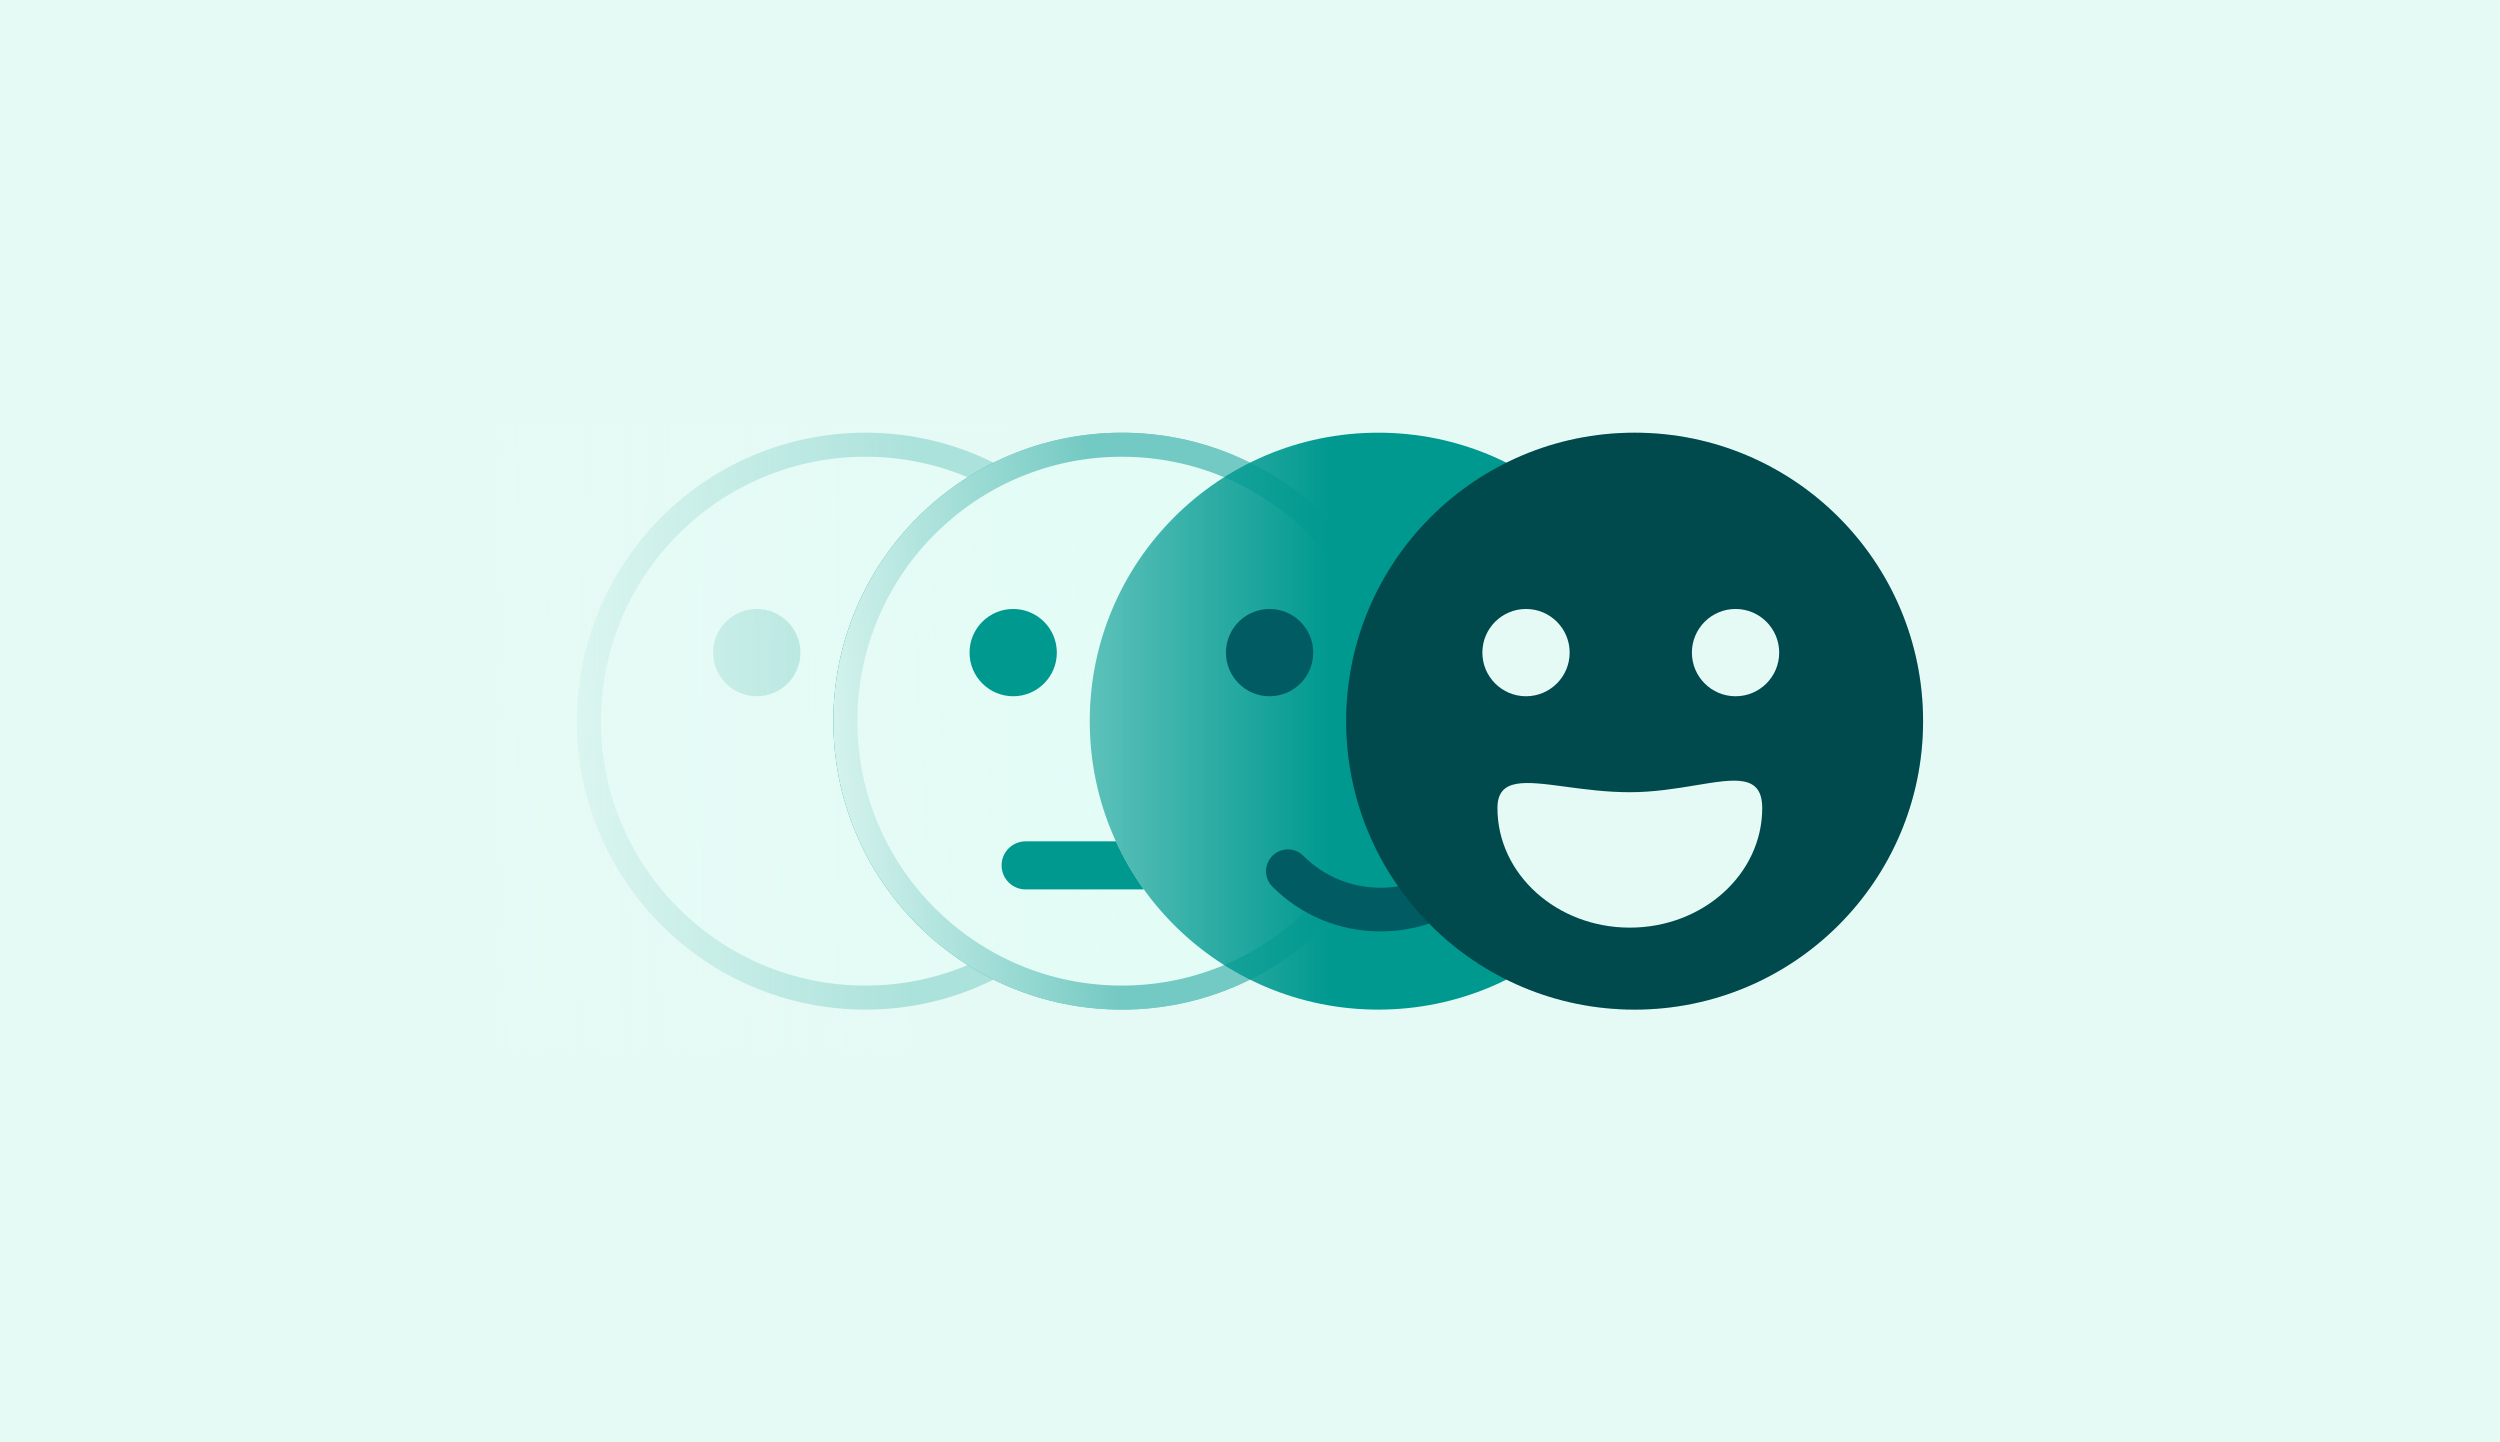 <svg width="312" height="180" viewBox="0 0 312 180" fill="none" xmlns="http://www.w3.org/2000/svg">
<rect width="312" height="180" fill="#E6FAF5"/>
<g opacity="0.5">
<circle cx="108" cy="90" r="34.5" fill="#E0FFF7" stroke="#009990" stroke-width="3"/>
<path fill-rule="evenodd" clip-rule="evenodd" d="M94.446 86.893C97.454 86.893 99.893 84.454 99.893 81.446C99.893 78.438 97.454 76 94.446 76C91.438 76 89 78.438 89 81.446C89 84.454 91.438 86.893 94.446 86.893ZM120.597 86.893C123.605 86.893 126.043 84.454 126.043 81.446C126.043 78.438 123.605 76 120.597 76C117.589 76 115.15 78.438 115.15 81.446C115.15 84.454 117.589 86.893 120.597 86.893Z" fill="#009990"/>
</g>
<rect x="45" y="53" width="81" height="78" fill="url(#paint0_linear_819_1756)"/>
<circle cx="140" cy="90" r="34.5" fill="#E0FFF7" stroke="#009990" stroke-width="3"/>
<circle cx="140" cy="90" r="36" fill="url(#paint1_linear_819_1756)"/>
<path fill-rule="evenodd" clip-rule="evenodd" d="M139.264 105H128C126.343 105 125 106.343 125 108C125 109.657 126.343 111 128 111H142.756C141.409 109.127 140.237 107.119 139.264 105ZM131.893 81.446C131.893 84.454 129.454 86.893 126.446 86.893C123.438 86.893 121 84.454 121 81.446C121 78.438 123.438 76 126.446 76C129.454 76 131.893 78.438 131.893 81.446Z" fill="#009990"/>
<circle cx="172" cy="90" r="36" fill="url(#paint2_linear_819_1756)"/>
<path fill-rule="evenodd" clip-rule="evenodd" d="M163.893 81.446C163.893 84.454 161.454 86.893 158.446 86.893C155.438 86.893 153 84.454 153 81.446C153 78.438 155.438 76 158.446 76C161.454 76 163.893 78.438 163.893 81.446ZM190.043 81.446C190.043 84.454 187.605 86.893 184.597 86.893C181.589 86.893 179.15 84.454 179.15 81.446C179.15 78.438 181.589 76 184.597 76C187.605 76 190.043 78.438 190.043 81.446ZM185.783 110.654C182.184 114.258 177.391 116.243 172.29 116.243C167.197 116.243 162.404 114.258 158.8 110.66C157.733 109.593 157.733 107.868 158.8 106.804C159.863 105.736 161.589 105.738 162.655 106.802C165.229 109.373 168.65 110.79 172.29 110.79C175.933 110.79 179.357 109.373 181.928 106.799C182.994 105.733 184.72 105.736 185.783 106.796C186.849 107.862 186.849 109.588 185.783 110.654Z" fill="#005C62"/>
<circle cx="204" cy="90" r="36" fill="#005C62"/>
<circle cx="204" cy="90" r="36" fill="black" fill-opacity="0.2"/>
<path fill-rule="evenodd" clip-rule="evenodd" d="M195.893 81.446C195.893 84.454 193.454 86.893 190.446 86.893C187.438 86.893 185 84.454 185 81.446C185 78.438 187.438 76 190.446 76C193.454 76 195.893 78.438 195.893 81.446ZM222.043 81.446C222.043 84.454 219.605 86.893 216.597 86.893C213.589 86.893 211.15 84.454 211.15 81.446C211.15 78.438 213.589 76 216.597 76C219.605 76 222.043 78.438 222.043 81.446ZM203.403 115.768C212.528 115.768 219.925 109.089 219.925 100.85C219.925 96.627 216.594 97.18 211.646 98C209.22 98.402 206.405 98.869 203.403 98.869C200.493 98.869 197.759 98.501 195.384 98.182C190.312 97.501 186.881 97.04 186.881 100.85C186.881 109.089 194.278 115.768 203.403 115.768Z" fill="#E6FAF5"/>
<defs>
<linearGradient id="paint0_linear_819_1756" x1="62" y1="85" x2="113.501" y2="85.194" gradientUnits="userSpaceOnUse">
<stop stop-color="#E6FAF5"/>
<stop offset="1" stop-color="#E6FAF5" stop-opacity="0.5"/>
</linearGradient>
<linearGradient id="paint1_linear_819_1756" x1="97.5" y1="84.5" x2="137.444" y2="82.077" gradientUnits="userSpaceOnUse">
<stop stop-color="#E6FAF5"/>
<stop offset="1" stop-color="#E6FAF5" stop-opacity="0.5"/>
</linearGradient>
<linearGradient id="paint2_linear_819_1756" x1="166" y1="90" x2="114.5" y2="90" gradientUnits="userSpaceOnUse">
<stop stop-color="#009990"/>
<stop offset="1" stop-color="#009990" stop-opacity="0.3"/>
</linearGradient>
</defs>
</svg>
